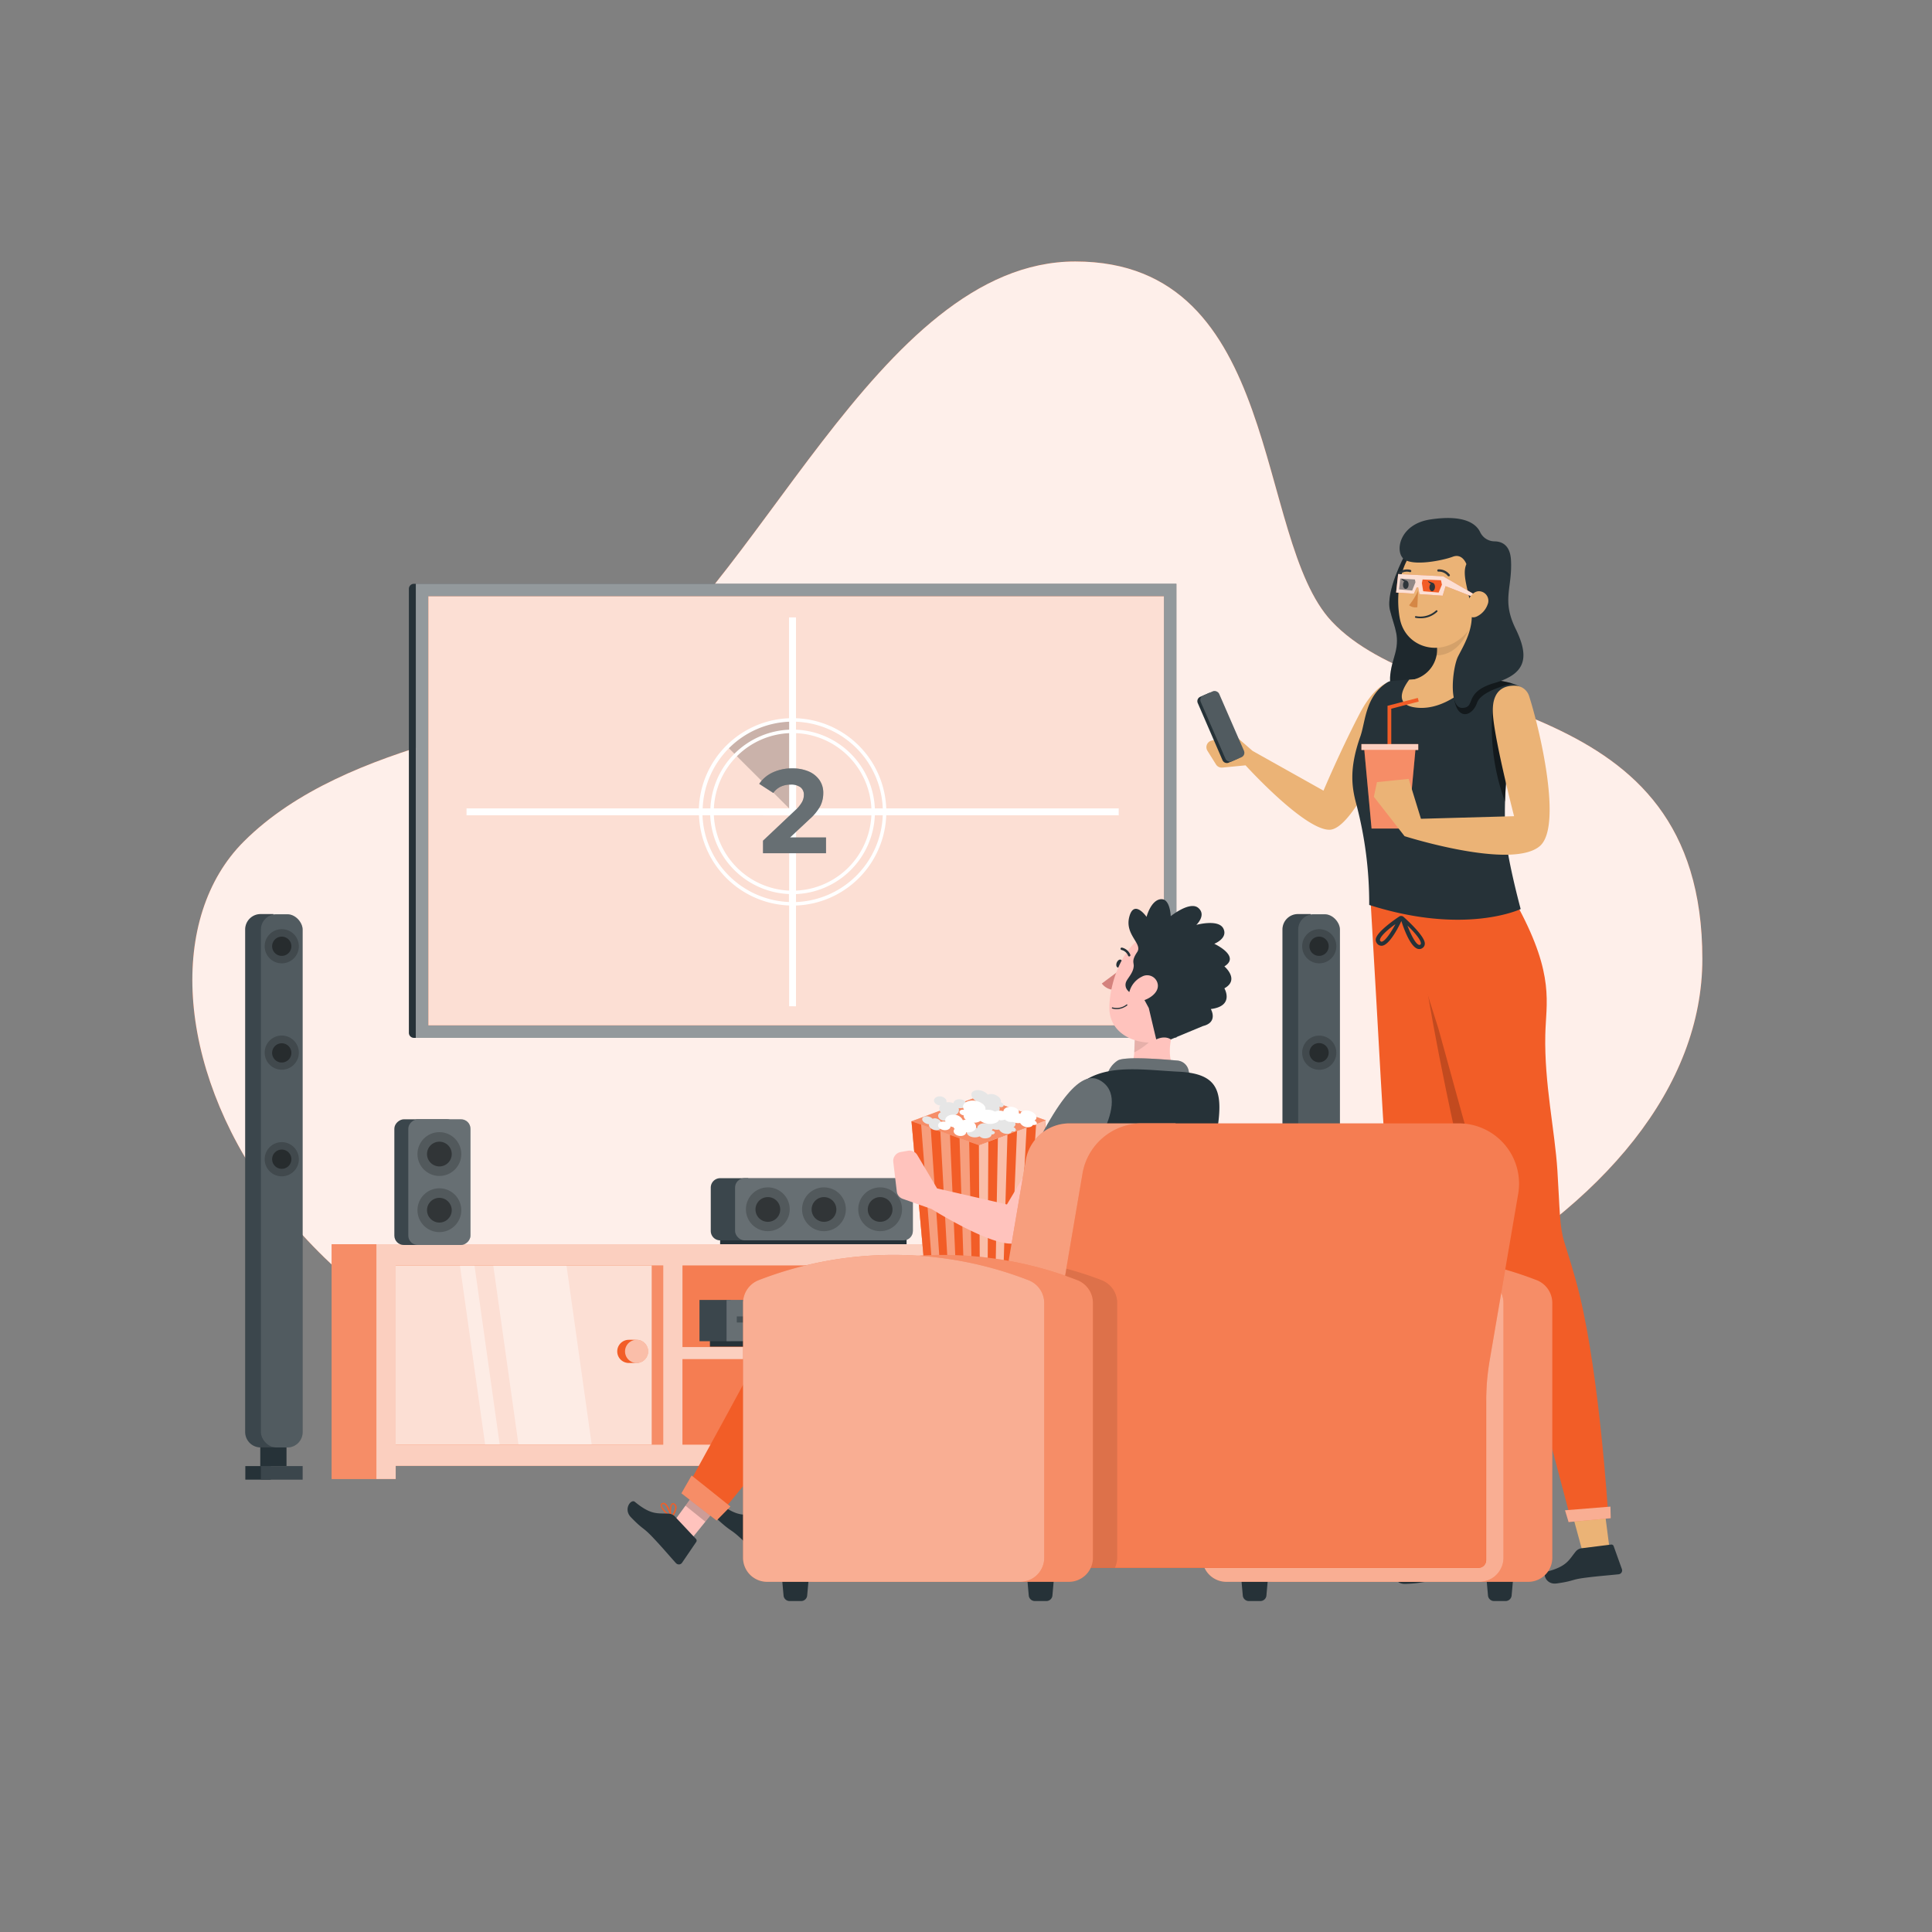 <svg xmlns="http://www.w3.org/2000/svg" viewBox="0 0 500 500"><rect x="0" y="0" width="500" height="500" fill="#808080" stroke="none"/><g id="freepik--background-simple--inject-9"><path d="M210.13,370.61c130,0,230.44-56.62,230.44-122.44,0-70.16-70.83-60.59-95.94-87.38-20.11-21.45-12.55-93.12-66.35-93.12-51.4,0-83,87.6-121.06,110.34-17.09,10.21-67.23,12.88-94.15,39.8C24.07,256.81,70.25,370.61,210.13,370.61Z" style="fill:#F25D27"></path><path d="M210.13,370.61c130,0,230.44-56.62,230.44-122.44,0-70.16-70.83-60.59-95.94-87.38-20.11-21.45-12.55-93.12-66.35-93.12-51.4,0-83,87.6-121.06,110.34-17.09,10.21-67.23,12.88-94.15,39.8C24.07,256.81,70.25,370.61,210.13,370.61Z" style="fill:#fff;opacity:0.9"></path></g><g id="freepik--Tv--inject-9"><path d="M105.81,151.08h.5a1.3,1.3,0,0,1,1.3,1.3V267.29a1.3,1.3,0,0,1-1.3,1.3h-.5a0,0,0,0,1,0,0V151.08A0,0,0,0,1,105.81,151.08Z" transform="translate(213.43 419.68) rotate(180)" style="fill:#263238"></path><rect x="107.62" y="151.08" width="196.83" height="117.51" style="fill:#263238"></rect><rect x="107.62" y="151.08" width="196.83" height="117.51" style="fill:#fff;opacity:0.5"></rect><rect x="110.86" y="154.32" width="190.35" height="111.03" transform="translate(412.07 419.68) rotate(180)" style="fill:#F25D27"></rect><rect x="110.86" y="154.32" width="190.35" height="111.03" transform="translate(412.07 419.68) rotate(180)" style="fill:#fff;opacity:0.8"></rect><path d="M205.13,210.11v-23.8a23.71,23.71,0,0,0-16.83,7Z" style="opacity:0.2"></path><path d="M289.52,209.21H229.36A24.27,24.27,0,0,0,206,185.88V159.79h-1.8v26.09a24.27,24.27,0,0,0-23.33,23.33H120.74V211H180.9a24.28,24.28,0,0,0,23.33,23.34v26.08H206V234.35A24.28,24.28,0,0,0,229.36,211h60.16Zm-61.06,0h-2.05A21.32,21.32,0,0,0,206,188.84v-2.06A23.37,23.37,0,0,1,228.46,209.21Zm-24.23,0H184.75a20.43,20.43,0,0,1,19.48-19.47Zm0,1.8v19.48A20.43,20.43,0,0,1,184.75,211Zm1.8,0h19.48A20.43,20.43,0,0,1,206,230.49Zm0-1.8V189.74a20.43,20.43,0,0,1,19.48,19.47Zm-1.8-22.43v2.06a21.32,21.32,0,0,0-20.38,20.37h-2A23.37,23.37,0,0,1,204.23,186.78ZM181.8,211h2a21.33,21.33,0,0,0,20.38,20.38v2.06A23.38,23.38,0,0,1,181.8,211ZM206,233.45v-2.06A21.33,21.33,0,0,0,226.41,211h2.05A23.38,23.38,0,0,1,206,233.45Z" style="fill:#fff"></path><path d="M213.77,216.74v4.07h-16.3v-3.24l8.32-7.85a8.83,8.83,0,0,0,1.79-2.18,3.88,3.88,0,0,0,.46-1.8,2.38,2.38,0,0,0-.88-2,4.08,4.08,0,0,0-2.57-.69,5.93,5.93,0,0,0-2.56.54,4.94,4.94,0,0,0-1.91,1.62l-3.63-2.35a8.53,8.53,0,0,1,3.48-2.94,11.6,11.6,0,0,1,5.08-1.06,10.51,10.51,0,0,1,4.21.78,6.52,6.52,0,0,1,2.8,2.22,5.74,5.74,0,0,1,1,3.38,7.51,7.51,0,0,1-.73,3.29,12.85,12.85,0,0,1-2.87,3.52l-5,4.68Z" style="fill:#263238"></path><g style="opacity:0.3"><path d="M213.77,216.74v4.07h-16.3v-3.24l8.32-7.85a8.83,8.83,0,0,0,1.79-2.18,3.88,3.88,0,0,0,.46-1.8,2.38,2.38,0,0,0-.88-2,4.08,4.08,0,0,0-2.57-.69,5.93,5.93,0,0,0-2.56.54,4.94,4.94,0,0,0-1.91,1.62l-3.63-2.35a8.53,8.53,0,0,1,3.48-2.94,11.6,11.6,0,0,1,5.08-1.06,10.51,10.51,0,0,1,4.21.78,6.52,6.52,0,0,1,2.8,2.22,5.74,5.74,0,0,1,1,3.38,7.51,7.51,0,0,1-.73,3.29,12.85,12.85,0,0,1-2.87,3.52l-5,4.68Z" style="fill:#fff"></path></g><rect x="186.36" y="320.48" width="48.25" height="1.79" transform="translate(420.98 642.75) rotate(180)" style="fill:#263238"></rect><path d="M183.94,304.92h7.26a2.43,2.43,0,0,1,2.43,2.43v11.22A2.43,2.43,0,0,1,191.2,321h-7.26a0,0,0,0,1,0,0V304.92A0,0,0,0,1,183.94,304.92Z" transform="translate(377.58 625.92) rotate(180)" style="fill:#263238"></path><path d="M183.94,304.92h7.26a2.43,2.43,0,0,1,2.43,2.43v11.22A2.43,2.43,0,0,1,191.2,321h-7.26a0,0,0,0,1,0,0V304.92A0,0,0,0,1,183.94,304.92Z" transform="translate(377.58 625.92) rotate(180)" style="fill:#fff;opacity:0.1"></path><rect x="190.24" y="304.92" width="46.02" height="16.09" rx="2.43" transform="translate(426.49 625.92) rotate(180)" style="fill:#263238"></rect><rect x="190.24" y="304.92" width="46.02" height="16.09" rx="2.43" transform="translate(426.49 625.92) rotate(180)" style="fill:#fff;opacity:0.3"></rect><circle cx="213.24" cy="312.96" r="5.67" style="opacity:0.2"></circle><path d="M210.05,313a3.2,3.2,0,1,0,3.19-3.19A3.19,3.19,0,0,0,210.05,313Z" style="opacity:0.4"></path><circle cx="227.78" cy="312.96" r="5.67" style="opacity:0.2"></circle><path d="M224.58,313a3.2,3.2,0,1,0,3.2-3.19A3.2,3.2,0,0,0,224.58,313Z" style="opacity:0.4"></path><circle cx="198.71" cy="312.96" r="5.67" style="opacity:0.2"></circle><path d="M195.52,313a3.2,3.2,0,1,0,3.19-3.19A3.19,3.19,0,0,0,195.52,313Z" style="opacity:0.4"></path><rect x="101.92" y="326.82" width="68.44" height="48.5" transform="translate(272.27 702.14) rotate(180)" style="fill:#F25D27"></rect><rect x="101.92" y="326.82" width="68.44" height="48.5" transform="translate(272.27 702.14) rotate(180)" style="fill:#fff;opacity:0.8"></rect><polygon points="153.34 375.32 134.39 375.32 127.56 326.82 146.51 326.82 153.34 375.32" style="fill:#fff;opacity:0.4"></polygon><polygon points="129.53 375.32 125.76 375.32 118.93 326.82 122.7 326.82 129.53 375.32" style="fill:#fff;opacity:0.4"></polygon><rect x="249.44" y="326.82" width="68.44" height="48.5" transform="translate(567.31 702.14) rotate(180)" style="fill:#F25D27"></rect><rect x="249.44" y="326.82" width="68.44" height="48.5" transform="translate(567.31 702.14) rotate(180)" style="fill:#fff;opacity:0.8"></rect><polygon points="300.86 375.32 281.91 375.32 275.08 326.82 294.03 326.82 300.86 375.32" style="fill:#fff;opacity:0.4"></polygon><polygon points="277.06 375.32 273.28 375.32 266.45 326.82 270.22 326.82 277.06 375.32" style="fill:#fff;opacity:0.4"></polygon><rect x="175.34" y="327.13" width="60.9" height="47.89" transform="translate(411.57 702.14) rotate(180)" style="fill:#F25D27"></rect><rect x="175.34" y="327.13" width="60.9" height="47.89" transform="translate(411.57 702.14) rotate(180)" style="fill:#fff;opacity:0.2"></rect><path d="M235.06,324.46h12.25V375H235.06Z" style="fill:#F25D27"></path><path d="M235.06,324.46h12.25V375H235.06Z" style="fill:#fff;opacity:0.4"></path><path d="M85.82,322H98.07v60.78H85.82Z" style="fill:#F25D27"></path><path d="M85.82,322H98.07v60.78H85.82Z" style="fill:#fff;opacity:0.3"></path><path d="M307.32,377.14h13.15v5.64H307.32Z" style="fill:#F25D27"></path><path d="M307.32,377.14h13.15v5.64H307.32Z" style="fill:#fff;opacity:0.3"></path><rect x="316.28" y="327.13" width="3.19" height="47.89" transform="translate(635.75 702.14) rotate(180)" style="fill:#F25D27"></rect><rect x="316.28" y="327.13" width="3.19" height="47.89" transform="translate(635.75 702.14) rotate(180)" style="fill:#fff;opacity:0.3"></rect><rect x="168.67" y="327.13" width="3.19" height="47.89" transform="translate(340.54 702.14) rotate(180)" style="fill:#F25D27"></rect><rect x="168.67" y="327.13" width="3.19" height="47.89" transform="translate(340.54 702.14) rotate(180)" style="fill:#fff;opacity:0.3"></rect><path d="M97.41,322v60.78h5v-3.41H319.45v3.41h5V322Zm153.44,5.5h68.6v46.37h-68.6Zm-5,0v21.11H176.63V327.5Zm-69.23,46.37V351.75h69.23v22.12ZM102.4,327.5h69.24v46.37H102.4Z" style="fill:#F25D27"></path><path d="M97.41,322v60.78h5v-3.41H319.45v3.41h5V322Zm153.44,5.5h68.6v46.37h-68.6Zm-5,0v21.11H176.63V327.5Zm-69.23,46.37V351.75h69.23v22.12ZM102.4,327.5h69.24v46.37H102.4Z" style="fill:#fff;opacity:0.7"></path><path d="M257.73,346.74h2a3,3,0,0,1,0,6h-2a3,3,0,0,1,0-6Z" style="fill:#F25D27"></path><path d="M259.76,346.74a3,3,0,1,0,3,3A3,3,0,0,0,259.76,346.74Z" style="fill:#F25D27"></path><path d="M259.76,346.74a3,3,0,1,0,3,3A3,3,0,0,0,259.76,346.74Z" style="fill:#fff;opacity:0.6"></path><path d="M162.74,346.74h2a3,3,0,0,1,0,6h-2a3,3,0,0,1,0-6Z" style="fill:#F25D27"></path><path d="M164.76,346.74a3,3,0,1,0,3,3A3,3,0,0,0,164.76,346.74Z" style="fill:#fff;opacity:0.6"></path></g><g id="freepik--Speakers--inject-9"><rect x="331.94" y="379.42" width="6.59" height="3.51" style="fill:#263238"></rect><rect x="335.97" y="379.42" width="10.8" height="3.51" style="fill:#263238"></rect><rect x="335.97" y="379.42" width="10.8" height="3.51" style="fill:#fff;opacity:0.1"></rect><rect x="335.81" y="374.34" width="6.79" height="5.07" style="fill:#263238"></rect><path d="M331.94,236.61h3.31a4,4,0,0,1,4,4V370.64a4,4,0,0,1-4,4h-3.31a0,0,0,0,1,0,0v-138A0,0,0,0,1,331.94,236.61Z" transform="translate(671.15 611.2) rotate(180)" style="fill:#263238"></path><path d="M331.94,236.61h3.31a4,4,0,0,1,4,4V370.64a4,4,0,0,1-4,4h-3.31a0,0,0,0,1,0,0v-138A0,0,0,0,1,331.94,236.61Z" transform="translate(671.15 611.2) rotate(180)" style="fill:#fff;opacity:0.1"></path><rect x="335.97" y="236.61" width="10.8" height="137.99" rx="3.96" style="fill:#263238"></rect><rect x="335.97" y="236.61" width="10.8" height="137.99" rx="3.96" style="fill:#fff;opacity:0.2"></rect><path d="M337,244.89a4.42,4.42,0,1,0,4.42-4.42A4.41,4.41,0,0,0,337,244.89Z" style="opacity:0.2"></path><path d="M338.88,244.89a2.49,2.49,0,1,0,2.49-2.49A2.49,2.49,0,0,0,338.88,244.89Z" style="opacity:0.4"></path><path d="M337,272.44a4.42,4.42,0,1,0,4.42-4.42A4.42,4.42,0,0,0,337,272.44Z" style="opacity:0.2"></path><path d="M338.88,272.44a2.49,2.49,0,1,0,2.49-2.49A2.48,2.48,0,0,0,338.88,272.44Z" style="opacity:0.4"></path><circle cx="341.37" cy="299.98" r="4.42" style="opacity:0.2"></circle><path d="M338.88,300a2.49,2.49,0,1,0,2.49-2.49A2.48,2.48,0,0,0,338.88,300Z" style="opacity:0.4"></path><rect x="63.49" y="379.42" width="6.59" height="3.51" style="fill:#263238"></rect><rect x="67.52" y="379.42" width="10.8" height="3.51" style="fill:#263238"></rect><rect x="67.52" y="379.42" width="10.8" height="3.51" style="fill:#fff;opacity:0.1"></rect><rect x="67.36" y="374.34" width="6.79" height="5.07" style="fill:#263238"></rect><path d="M63.49,236.61H66.8a4,4,0,0,1,4,4V370.64a4,4,0,0,1-4,4H63.49a0,0,0,0,1,0,0v-138A0,0,0,0,1,63.49,236.61Z" transform="translate(134.25 611.2) rotate(180)" style="fill:#263238"></path><path d="M63.49,236.61H66.8a4,4,0,0,1,4,4V370.64a4,4,0,0,1-4,4H63.49a0,0,0,0,1,0,0v-138A0,0,0,0,1,63.49,236.61Z" transform="translate(134.25 611.2) rotate(180)" style="fill:#fff;opacity:0.1"></path><rect x="67.52" y="236.61" width="10.8" height="137.99" rx="3.96" style="fill:#263238"></rect><rect x="67.52" y="236.61" width="10.8" height="137.99" rx="3.96" style="fill:#fff;opacity:0.2"></rect><path d="M68.5,244.89a4.42,4.42,0,1,0,4.42-4.42A4.41,4.41,0,0,0,68.5,244.89Z" style="opacity:0.2"></path><path d="M70.43,244.89a2.49,2.49,0,1,0,2.49-2.49A2.5,2.5,0,0,0,70.43,244.89Z" style="opacity:0.4"></path><path d="M68.5,272.44A4.42,4.42,0,1,0,72.92,268,4.42,4.42,0,0,0,68.5,272.44Z" style="opacity:0.2"></path><path d="M70.43,272.44A2.49,2.49,0,1,0,72.92,270,2.49,2.49,0,0,0,70.43,272.44Z" style="opacity:0.4"></path><path d="M68.5,300a4.42,4.42,0,1,0,4.42-4.41A4.42,4.42,0,0,0,68.5,300Z" style="opacity:0.2"></path><path d="M70.43,300a2.49,2.49,0,1,0,2.49-2.49A2.49,2.49,0,0,0,70.43,300Z" style="opacity:0.4"></path><rect x="93.85" y="297.89" width="32.52" height="16.09" rx="2.43" transform="translate(416.04 195.83) rotate(90)" style="fill:#263238"></rect><rect x="93.85" y="297.89" width="32.52" height="16.09" rx="2.43" transform="translate(416.04 195.83) rotate(90)" style="fill:#fff;opacity:0.1"></rect><rect x="97.45" y="297.89" width="32.52" height="16.09" rx="2.43" transform="translate(419.64 192.23) rotate(90)" style="fill:#263238"></rect><rect x="97.45" y="297.89" width="32.52" height="16.09" rx="2.43" transform="translate(419.64 192.23) rotate(90)" style="fill:#fff;opacity:0.3"></rect><circle cx="113.71" cy="313.2" r="5.67" style="opacity:0.2"></circle><circle cx="113.71" cy="313.2" r="3.2" style="opacity:0.4"></circle><circle cx="113.71" cy="298.67" r="5.67" style="opacity:0.2"></circle><path d="M113.71,301.87a3.2,3.2,0,1,0-3.2-3.2A3.21,3.21,0,0,0,113.71,301.87Z" style="opacity:0.4"></path><rect x="281.3" y="297.89" width="32.52" height="16.09" rx="2.43" transform="translate(603.5 8.37) rotate(90)" style="fill:#263238"></rect><rect x="281.3" y="297.89" width="32.52" height="16.09" rx="2.43" transform="translate(603.5 8.37) rotate(90)" style="fill:#fff;opacity:0.1"></rect><rect x="284.9" y="297.89" width="32.52" height="16.09" rx="2.43" transform="translate(607.1 4.77) rotate(90)" style="fill:#263238"></rect><rect x="284.9" y="297.89" width="32.52" height="16.09" rx="2.43" transform="translate(607.1 4.77) rotate(90)" style="fill:#fff;opacity:0.3"></rect><circle cx="301.16" cy="313.2" r="5.67" style="opacity:0.2"></circle><path d="M301.16,316.4a3.2,3.2,0,1,0-3.19-3.2A3.2,3.2,0,0,0,301.16,316.4Z" style="opacity:0.4"></path><circle cx="301.16" cy="298.67" r="5.67" style="opacity:0.2"></circle><path d="M301.16,301.87a3.2,3.2,0,1,0-3.19-3.2A3.2,3.2,0,0,0,301.16,301.87Z" style="opacity:0.4"></path><rect x="183.73" y="346.52" width="53.61" height="1.99" transform="translate(421.07 695.02) rotate(180)" style="fill:#263238"></rect><rect x="181.04" y="336.42" width="8.07" height="10.67" transform="translate(370.14 683.52) rotate(180)" style="fill:#263238"></rect><rect x="181.04" y="336.42" width="8.07" height="10.67" transform="translate(370.14 683.52) rotate(180)" style="fill:#fff;opacity:0.1"></rect><rect x="188.03" y="336.42" width="51.13" height="10.67" transform="translate(427.19 683.52) rotate(180)" style="fill:#263238"></rect><rect x="188.03" y="336.42" width="51.13" height="10.67" transform="translate(427.19 683.52) rotate(180)" style="fill:#fff;opacity:0.3"></rect><rect x="204.66" y="338.82" width="31.38" height="5.3" transform="translate(440.7 682.94) rotate(180)" style="fill:#263238;opacity:0.5"></rect><rect x="200.32" y="340.68" width="3.43" height="1.57" transform="translate(404.07 682.94) rotate(180)" style="fill:#263238;opacity:0.2"></rect><rect x="195.5" y="340.68" width="3.43" height="1.57" transform="translate(394.43 682.94) rotate(180)" style="fill:#fff;opacity:0.2"></rect><rect x="190.68" y="340.68" width="3.43" height="1.57" transform="translate(384.79 682.94) rotate(180)" style="fill:#263238;opacity:0.5"></rect></g><g id="freepik--character-1--inject-9"><path d="M361.82,177.73a1.67,1.67,0,0,0-2.19-1.32c-1.83.63-4.85,2.6-7.94,8.64-5,9.66-9.17,19.57-9.17,19.57l-18.34-10.28-4.59-4-6,1.32a1.75,1.75,0,0,0-1.11,2.63l2.22,3.55a1.74,1.74,0,0,0,1.65.81l6-.58s15.12,16.67,21.69,16.67,16.72-25.39,16.72-25.39S362.52,182.09,361.82,177.73Z" style="fill:#ebb376"></path><polygon points="368.55 380.81 371.33 404.78 378.26 404.78 378.61 380.81 368.55 380.81" style="fill:#ebb376"></polygon><path d="M371.2,401.59l7.57-.11a.61.61,0,0,1,.6.47l1.46,6.14a1,1,0,0,1-.74,1.22l-.21,0c-2.73,0-5.16-.12-8.56-.06-4,.06-3,.52-7.7.66-2.84.08-3.41-3.14-2.2-3.32,5.5-.78,6.05-2.45,8.14-4.45A2.46,2.46,0,0,1,371.2,401.59Z" style="fill:#263238"></path><polygon points="403.9 380.81 409.86 402.66 416.67 401.74 413.97 380.81 403.9 380.81" style="fill:#ebb376"></polygon><path d="M409.45,400.67l7.51-.94a.61.61,0,0,1,.65.4l2.13,5.94a1,1,0,0,1-.61,1.3l-.2.05c-2.72.29-5.14.45-8.52.88-4,.5-2.9.85-7.57,1.5-2.82.39-3.74-2.75-2.56-3.05,5.38-1.38,5.74-3.1,7.61-5.33A2.43,2.43,0,0,1,409.45,400.67Z" style="fill:#263238"></path><path d="M354.74,233.73c4.42,73.94,3.62,84.49,14.9,160.79l9.55-.41c.57-29.95,1.36-43.41.44-52.66-.64-6.36-2.76-10.88-2.78-18.19,0-4.64,1.27-7.8,2.38-18.42,1.25-11.95,2.3-27.47,1.14-39.45,0,0,9.33-12.25,7.43-31Z" style="fill:#F25D27"></path><polygon points="379.95 391.7 379.91 394.78 369.18 395.31 368.6 392.29 379.95 391.7" style="fill:#F25D27"></polygon><polygon points="379.95 391.7 379.91 394.78 369.18 395.31 368.6 392.29 379.95 391.7" style="fill:#fff;opacity:0.5"></polygon><path d="M368.6,251.37l12.26,10.34s.12.91.33,2.47c-.51.79-.82,1.21-.82,1.21,1.16,12,.11,27.5-1.14,39.45C371.4,271.12,368.6,251.37,368.6,251.37Z" style="opacity:0.2"></path><path d="M363.51,143.76s-5,9.32-3.78,14.18,2.71,6.79,1.11,12-2,10.07,2.67,8.83,12.55-8.28,12.55-8.28l1-15v-11l-3.61-2.39-6.55.95Z" style="fill:#263238"></path><path d="M363.51,143.76s-5,9.32-3.78,14.18,2.71,6.79,1.11,12-2,10.07,2.67,8.83,12.55-8.28,12.55-8.28l1-15v-11l-3.61-2.39-6.55.95Z" style="opacity:0.2"></path><path d="M362.12,234.2l10.14,32,16.4,59.48,17.57,66.41,9.92-.71s-2.15-34.63-7.29-56c-1.45-6-3-10.56-4-13.87-1.31-4.19-1.15-8.3-1.81-18.63s-3.4-22.48-3.13-35.05c.18-8.33,2.46-15.26-6.9-32.83Z" style="fill:#F25D27"></path><path d="M394.26,178.4a110.19,110.19,0,0,0-4.71,36.6c.22,6.34,4,20.26,4,20.26s-14.3,6.88-39.2-1.06A100.57,100.57,0,0,0,351,208.06c-1.13-4.23-1.93-9.07,1.06-17.48,1.35-3.82,1.24-10.37,7-14a2.78,2.78,0,0,1,1.18-.38C364.63,175.85,389.9,173.88,394.26,178.4Z" style="fill:#263238"></path><path d="M379,180.06l4.25-3.74.63-.62a34.9,34.9,0,0,1,7.56,1.2c-2.07.48-8.2,2.12-9.19,5-1.18,3.44-5,4.69-5.91-1Z" style="opacity:0.5"></path><polygon points="416.78 389.91 416.85 392.91 405.95 393.91 405.03 390.86 416.78 389.91" style="fill:#F25D27"></polygon><polygon points="416.78 389.91 416.85 392.91 405.95 393.91 405.03 390.86 416.78 389.91" style="fill:#fff;opacity:0.5"></polygon><path d="M367,183.17c-6.48-.49-4-5-2.3-7.28a166.81,166.81,0,0,1,17.42-.29C379.82,178.1,373.83,183.68,367,183.17Z" style="fill:#ebb376"></path><path d="M356.36,244.15a1.41,1.41,0,0,0,1.14.61h.17c1.9-.22,4.19-4.63,5-6.4.55,1.72,2.25,6.56,4.18,7.18a1.42,1.42,0,0,0,.45.08,1.48,1.48,0,0,0,.9-.32,1.34,1.34,0,0,0,.54-1.09c.05-1.77-4-5.58-5.5-6.92a.92.92,0,0,0-1.13-.09c-1.58,1.06-5.73,4-6.06,5.79A1.49,1.49,0,0,0,356.36,244.15Zm7.88-4.62c1.71,1.63,3.51,3.66,3.48,4.65a.32.32,0,0,1-.12.27.41.41,0,0,1-.39.08C366.3,244.23,365.11,241.83,364.24,239.53Zm-7.1,3.64c.18-1,2.14-2.7,4-4-1.17,2.19-2.68,4.44-3.57,4.54-.07,0-.19,0-.35-.19A.35.35,0,0,1,357.14,243.17Z" style="fill:#263238"></path><path d="M310.6,180.34l2.46-1.08,7.42,17L318,197.37a1.23,1.23,0,0,1-1.62-.64L310,182A1.23,1.23,0,0,1,310.6,180.34Z" style="fill:#263238"></path><rect x="313.75" y="178.68" width="5.2" height="18.58" rx="1.24" transform="translate(681.42 234.09) rotate(156.48)" style="fill:#263238"></rect><rect x="313.75" y="178.68" width="5.2" height="18.58" rx="1.24" transform="translate(681.42 234.09) rotate(156.48)" style="fill:#fff;opacity:0.2"></rect><path d="M380.23,174.8l-1.48,1.81-1.09.16-8.85,1.7-1.11-1.7-1.94-.58-.09-.29a8,8,0,0,0,6.22-8.53l9.41-6A31.9,31.9,0,0,0,380.23,174.8Z" style="fill:#ebb376"></path><path d="M371.75,169.62a7.52,7.52,0,0,0,.14-2.25l8.15-5.23.26.3S378,169.55,371.75,169.62Z" style="opacity:0.1"></path><path d="M383.5,150.44c-.79,7.44-1,10.6-4.89,14.26-5.92,5.51-14.88,2.92-16.33-4.6-1.31-6.77.19-17.79,7.62-20.44a10.2,10.2,0,0,1,13.6,10.78Z" style="fill:#ebb376"></path><path d="M367,152.84a16,16,0,0,1-2.33,3.79,2.61,2.61,0,0,0,2.14.51Z" style="fill:#d58745"></path><path d="M375,149.14a.27.27,0,0,0,.14-.07.28.28,0,0,0,0-.41h0a3.49,3.49,0,0,0-2.91-1.31.29.29,0,0,0-.26.33.3.3,0,0,0,.32.26,2.89,2.89,0,0,1,2.4,1.11A.31.31,0,0,0,375,149.14Z" style="fill:#2e353a"></path><path d="M362.14,148.67a.35.35,0,0,0,.14-.06,2.87,2.87,0,0,1,2.57-.56.31.31,0,0,0,.38-.18h0a.32.32,0,0,0-.19-.38,3.52,3.52,0,0,0-3.13.66.28.28,0,0,0-.07.41.29.29,0,0,0,.3.12Z" style="fill:#2e353a"></path><path d="M383.05,137.69a4.16,4.16,0,0,0,3.65,2.41c1.95,0,4.13.93,4.34,4.85.4,7.25-2.47,10.28,1.2,17.77s2.63,11.68-5.5,14.05-4.62,6.35-8.29,6.43-2.55-10.42-1.11-13.3,4.22-7.18,3.42-12.36-2.45-8.84-1.26-11.55c0,0-1-2.87-3.52-1.91s-10.36,2.55-12.71.56-1.06-9,6.87-10.2C378.84,133.12,382,135.5,383.05,137.69Z" style="fill:#263238"></path><polygon points="367.02 152 366.65 152 365.91 153.66 361.31 153.35 361.84 148.56 373.49 149.14 382.14 154.17 382.14 154.83 374.11 151.7 373.36 154.17 367.35 153.76 367.02 152" style="fill:#F25D27"></polygon><polygon points="367.02 152 366.65 152 365.91 153.66 361.31 153.35 361.84 148.56 373.49 149.14 382.14 154.17 382.14 154.83 374.11 151.7 373.36 154.17 367.35 153.76 367.02 152" style="fill:#fff;opacity:0.8"></polygon><polygon points="372.92 150.16 368.17 149.97 367.98 150.9 368.32 153.01 372.32 153.35 373.17 151.31 372.92 150.16" style="fill:#F25D27"></polygon><polygon points="362.4 149.73 366.18 149.97 366.32 150.68 365.47 152.83 362.07 152.53 362.4 149.73" style="fill:#263238;opacity:0.5"></polygon><path d="M371.37,152c-.05.6-.41,1.06-.81,1s-.68-.55-.62-1.16.42-1.06.81-1S371.42,151.39,371.37,152Z" style="fill:#2e353a"></path><path d="M364.53,151.4c0,.6-.42,1.06-.81,1s-.67-.55-.62-1.16.42-1.06.81-1S364.59,150.79,364.53,151.4Z" style="fill:#2e353a"></path><path d="M364.08,150.29l-1.42-.54S363.31,150.94,364.08,150.29Z" style="fill:#2e353a"></path><path d="M370.92,150.89l-1.41-.54S370.16,151.54,370.92,150.89Z" style="fill:#2e353a"></path><path d="M385,156.42a5.44,5.44,0,0,1-2.77,3.11c-1.73.82-2.92-.64-2.71-2.45.19-1.62,1.32-4,3.19-4.07a2.47,2.47,0,0,1,2.48,2.46A2.41,2.41,0,0,1,385,156.42Z" style="fill:#ebb376"></path><path d="M388.48,182.16l1.45,2.46,1.57,4.86a117.53,117.53,0,0,0-2,18,55.77,55.77,0,0,1-3.09-25.33Z" style="opacity:0.5"></path><polygon points="360.06 195.49 359.09 195.49 359.09 182.66 366.93 180.62 367.17 181.56 360.06 183.41 360.06 195.49" style="fill:#F25D27"></polygon><polygon points="364.43 214.42 354.96 214.42 353.01 193.3 366.38 193.3 364.43 214.42" style="fill:#F25D27"></polygon><polygon points="364.43 214.42 354.96 214.42 353.01 193.3 366.38 193.3 364.43 214.42" style="fill:#fff;opacity:0.3"></polygon><rect x="352.34" y="192.57" width="14.7" height="1.52" style="fill:#F25D27"></rect><rect x="352.34" y="192.57" width="14.7" height="1.52" style="fill:#fff;opacity:0.7"></rect><path d="M392.24,177.46a3.84,3.84,0,0,1,3.48,2.66c2.67,8.2,8.76,33.75,2.78,38.85-7.31,6.24-35-2.57-35-2.57l-7.94-10.19.79-3.79,8.21-.85,3.18,10.33,24.1-.67s-4.79-18.61-5.43-25.82C386.15,182.72,386.17,177.23,392.24,177.46Z" style="fill:#ebb376"></path><path d="M367.63,160a5.91,5.91,0,0,1-1.26-.11.22.22,0,0,1-.18-.25h0a.23.23,0,0,1,.25-.18,6,6,0,0,0,5.19-1.45.22.22,0,0,1,.33.3A6.18,6.18,0,0,1,367.63,160Z" style="fill:#263238"></path></g><g id="freepik--character-2--inject-9"><polygon points="253.57 331.95 267.75 328.69 270.62 289.92 253.31 296.36 253.57 331.95" style="fill:#F25D27"></polygon><polygon points="255.59 331.49 255.78 295.44 253.31 296.36 253.57 331.95 255.59 331.49" style="fill:#F25D27"></polygon><polygon points="259.64 330.56 260.73 293.6 258.25 294.52 257.62 331.02 259.64 330.56" style="fill:#F25D27"></polygon><polygon points="263.7 329.63 265.68 291.76 263.2 292.68 261.67 330.09 263.7 329.63" style="fill:#F25D27"></polygon><polygon points="267.75 328.69 270.62 289.92 268.15 290.84 265.72 329.16 267.75 328.69" style="fill:#F25D27"></polygon><g style="opacity:0.6"><polygon points="255.59 331.49 255.78 295.44 253.31 296.36 253.57 331.95 255.59 331.49" style="fill:#fff"></polygon><polygon points="259.64 330.56 260.73 293.6 258.25 294.52 257.62 331.02 259.64 330.56" style="fill:#fff"></polygon><polygon points="263.7 329.63 265.68 291.76 263.2 292.68 261.67 330.09 263.7 329.63" style="fill:#fff"></polygon><polygon points="267.75 328.69 270.62 289.92 268.15 290.84 265.72 329.16 267.75 328.69" style="fill:#fff"></polygon></g><polygon points="239.34 328.9 253.57 331.95 253.31 296.36 235.9 290.18 239.34 328.9" style="fill:#F25D27"></polygon><polygon points="239.34 328.9 253.57 331.95 253.31 296.36 235.9 290.18 239.34 328.9" style="fill:#fff;opacity:0.4"></polygon><polygon points="235.9 290.18 253.22 283.74 270.62 289.92 253.31 296.36 235.9 290.18" style="fill:#F25D27"></polygon><polygon points="235.9 290.18 253.22 283.74 270.62 289.92 253.31 296.36 235.9 290.18" style="fill:#fff;opacity:0.3"></polygon><polygon points="251.53 331.52 250.82 295.48 253.31 296.36 253.57 331.95 251.53 331.52" style="fill:#F25D27"></polygon><polygon points="247.47 330.65 245.85 293.71 248.33 294.59 249.5 331.08 247.47 330.65" style="fill:#F25D27"></polygon><polygon points="243.4 329.77 240.87 291.94 243.36 292.83 245.44 330.21 243.4 329.77" style="fill:#F25D27"></polygon><polygon points="239.34 328.9 235.9 290.18 238.39 291.06 241.37 329.34 239.34 328.9" style="fill:#F25D27"></polygon><path d="M243.49,283.76c.9.14,1.55.76,1.46,1.39a.56.56,0,0,1,0,.12,3.73,3.73,0,0,1,.94,0,3.17,3.17,0,0,1,.89.26v-.13c.1-.63.91-1,1.81-.9s1.55.76,1.46,1.39-.91,1-1.81.9l-.17,0a1.4,1.4,0,0,1,.08.67c-.12.81-1,1.36-2.09,1.41a1.13,1.13,0,0,1,0,.26c-.1.63-.9,1-1.8.9s-1.56-.76-1.46-1.39a1,1,0,0,1,.68-.77,1.48,1.48,0,0,1-.39-1.18,1.29,1.29,0,0,1,.27-.61h-.17c-.91-.14-1.56-.76-1.46-1.39S242.59,283.63,243.49,283.76Z" style="fill:#fff"></path><path d="M243.49,283.76c.9.14,1.55.76,1.46,1.39a.56.56,0,0,1,0,.12,3.73,3.73,0,0,1,.94,0,3.17,3.17,0,0,1,.89.26v-.13c.1-.63.91-1,1.81-.9s1.55.76,1.46,1.39-.91,1-1.81.9l-.17,0a1.4,1.4,0,0,1,.08.67c-.12.81-1,1.36-2.09,1.41a1.13,1.13,0,0,1,0,.26c-.1.63-.9,1-1.8.9s-1.56-.76-1.46-1.39a1,1,0,0,1,.68-.77,1.48,1.48,0,0,1-.39-1.18,1.29,1.29,0,0,1,.27-.61h-.17c-.91-.14-1.56-.76-1.46-1.39S242.59,283.63,243.49,283.76Z" style="opacity:0.1"></path><path d="M262.28,291.71a1,1,0,0,0,.48-.55c.22-.7-.53-1.56-1.67-1.91s-2.24-.05-2.45.65c0,0,0,.07,0,.1a3.07,3.07,0,0,0-.71-.32c-1.14-.35-2.24-.06-2.45.65s.53,1.56,1.67,1.91a3,3,0,0,0,1.43.09,2.17,2.17,0,0,0,1.3,1c.94.29,1.85,0,2-.54.48.14.93,0,1-.27S262.72,291.87,262.28,291.71Z" style="fill:#fff"></path><path d="M262.28,291.71a1,1,0,0,0,.48-.55c.22-.7-.53-1.56-1.67-1.91s-2.24-.05-2.45.65c0,0,0,.07,0,.1a3.07,3.07,0,0,0-.71-.32c-1.14-.35-2.24-.06-2.45.65s.53,1.56,1.67,1.91a3,3,0,0,0,1.43.09,2.17,2.17,0,0,0,1.3,1c.94.29,1.85,0,2-.54.48.14.93,0,1-.27S262.72,291.87,262.28,291.71Z" style="opacity:0.1"></path><path d="M267.72,290a1,1,0,0,0,.48-.55c.21-.71-.53-1.56-1.67-1.91s-2.24-.06-2.45.65c0,0,0,.06,0,.09a3.54,3.54,0,0,0-.71-.31c-1.14-.35-2.24-.06-2.46.64s.54,1.56,1.68,1.91a2.94,2.94,0,0,0,1.42.1,2.19,2.19,0,0,0,1.3,1c.95.29,1.86,0,2-.54.48.15.93,0,1-.26S268.15,290.19,267.72,290Z" style="fill:#fff"></path><path d="M243.34,291.43a.73.73,0,0,1,.06.52c-.16.5-1,.7-1.77.44s-1.35-.88-1.19-1.38l0-.06a2.24,2.24,0,0,1-.55-.11c-.82-.26-1.35-.88-1.19-1.38s1-.71,1.77-.45a2.22,2.22,0,0,1,.89.53,1.56,1.56,0,0,1,1.16,0c.68.22,1.12.74,1,1.16.34.1.56.36.5.57S243.66,291.51,243.34,291.43Z" style="fill:#fff"></path><path d="M243.34,291.43a.73.73,0,0,1,.06.52c-.16.5-1,.7-1.77.44s-1.35-.88-1.19-1.38l0-.06a2.24,2.24,0,0,1-.55-.11c-.82-.26-1.35-.88-1.19-1.38s1-.71,1.77-.45a2.22,2.22,0,0,1,.89.53,1.56,1.56,0,0,1,1.16,0c.68.22,1.12.74,1,1.16.34.1.56.36.5.57S243.66,291.51,243.34,291.43Z" style="opacity:0.1"></path><path d="M256.65,292.61a1,1,0,0,0,.29-.61c0-.68-.86-1.26-2-1.3s-2,.5-2,1.18a.14.14,0,0,0,0,.09,3.38,3.38,0,0,0-.72-.11c-1.1,0-2,.5-2,1.18s.85,1.27,2,1.3a2.8,2.8,0,0,0,1.3-.26,2,2,0,0,0,1.39.53c.92,0,1.68-.41,1.7-1,.45,0,.83-.2.84-.49S257.07,292.64,256.65,292.61Z" style="fill:#fff"></path><path d="M256.65,292.61a1,1,0,0,0,.29-.61c0-.68-.86-1.26-2-1.3s-2,.5-2,1.18a.14.14,0,0,0,0,.09,3.38,3.38,0,0,0-.72-.11c-1.1,0-2,.5-2,1.18s.85,1.27,2,1.3a2.8,2.8,0,0,0,1.3-.26,2,2,0,0,0,1.39.53c.92,0,1.68-.41,1.7-1,.45,0,.83-.2.84-.49S257.07,292.64,256.65,292.61Z" style="opacity:0.1"></path><path d="M258.61,286.44a1.17,1.17,0,0,1,.05.84c-.3.79-1.58,1-2.85.56s-2.07-1.51-1.77-2.3c0,0,0-.06.05-.09a4.22,4.22,0,0,1-.87-.21c-1.27-.48-2.06-1.51-1.77-2.3s1.58-1.05,2.85-.57a3.53,3.53,0,0,1,1.36.91,2.53,2.53,0,0,1,1.85.05c1.06.4,1.72,1.25,1.47,1.91.53.2.86.62.73.95S259.11,286.61,258.61,286.44Z" style="fill:#fff"></path><path d="M258.61,286.44a1.17,1.17,0,0,1,.05.84c-.3.79-1.58,1-2.85.56s-2.07-1.51-1.77-2.3c0,0,0-.06.05-.09a4.22,4.22,0,0,1-.87-.21c-1.27-.48-2.06-1.51-1.77-2.3s1.58-1.05,2.85-.57a3.53,3.53,0,0,1,1.36.91,2.53,2.53,0,0,1,1.85.05c1.06.4,1.72,1.25,1.47,1.91.53.2.86.62.73.95S259.11,286.61,258.61,286.44Z" style="opacity:0.1"></path><path d="M249.5,287.19a1.34,1.34,0,0,1-.26-.95c.15-1,1.57-1.6,3.16-1.36s2.78,1.24,2.63,2.23c0,.05,0,.08,0,.12a4.79,4.79,0,0,1,1.06,0c1.6.24,2.77,1.24,2.62,2.23s-1.56,1.6-3.16,1.36a4.13,4.13,0,0,1-1.81-.72,3,3,0,0,1-2.15.4c-1.33-.2-2.3-1-2.18-1.85-.66-.1-1.15-.52-1.09-.93S248.88,287.13,249.5,287.19Z" style="fill:#fff"></path><path d="M263.35,288.46a1,1,0,0,0,.33-.59c.06-.69-.78-1.32-1.88-1.42s-2,.38-2.11,1.06c0,0,0,.06,0,.09a3.08,3.08,0,0,0-.71-.15c-1.1-.1-2,.38-2.1,1.06s.78,1.31,1.88,1.41a2.77,2.77,0,0,0,1.32-.19,2,2,0,0,0,1.36.62c.91.08,1.69-.31,1.75-.88.45,0,.84-.16.87-.44S263.77,288.52,263.35,288.46Z" style="fill:#fff"></path><path d="M244.55,290.27l.13,0a1.09,1.09,0,0,1-.05-.51c.13-.88,1.27-1.43,2.55-1.24a2.43,2.43,0,0,1,2,1.39,3.29,3.29,0,0,1,1.34-.08c1.28.2,2.21,1.07,2.08,1.95s-1.28,1.43-2.56,1.24h0v.08c-.09.61-.89,1-1.78.87s-1.54-.74-1.44-1.35a.81.81,0,0,1,.25-.47.86.86,0,0,1-.31-.44h-.06a3.15,3.15,0,0,1-.7-.2v.09c-.09.61-.89,1-1.78.86s-1.54-.73-1.44-1.35S243.66,290.13,244.55,290.27Z" style="fill:#fff"></path><path d="M311.29,339.61s-24.65-5.2-33.12-7.2c-12.88-3-46.81-7.83-53.88,6.31s-24.22,45.7-24.22,45.7l7.78,7.28s21-25.23,28.28-42.14c.24-.55,1.1-2.15,1.1-2.15s57.21,18.86,67.16,10.12A20.82,20.82,0,0,0,311.29,339.61Z" style="fill:#F25D27"></path><path d="M311.29,339.61s-24.65-5.2-33.12-7.2c-12.88-3-46.81-7.83-53.88,6.31s-24.22,45.7-24.22,45.7l7.78,7.28s21-25.23,28.28-42.14c.24-.55,1.1-2.15,1.1-2.15s57.21,18.86,67.16,10.12A20.82,20.82,0,0,0,311.29,339.61Z" style="opacity:0.1"></path><polygon points="207.54 390.84 201.57 398.25 197.12 393.74 201.8 386.48 207.54 390.84" style="fill:#ffc3bd"></polygon><polygon points="199.44 390.14 204.7 394.36 207.04 391.46 201.5 386.95 199.44 390.14" style="opacity:0.2"></polygon><path d="M194.49,391.55c-.64-.61-1.19-1.36-1.14-1.84a.64.64,0,0,1,.51-.52.89.89,0,0,1,.66.08c1.08.58,1.9,3.32,1.94,3.44a.16.16,0,0,1-.07.18.18.18,0,0,1-.19,0A12.38,12.38,0,0,1,194.49,391.55Zm.13-1.78a1,1,0,0,0-.26-.2.44.44,0,0,0-.4-.05c-.24.06-.27.17-.28.24-.08.56,1.21,1.81,2.28,2.6A7.71,7.71,0,0,0,194.62,389.77Z" style="fill:#F25D27"></path><path d="M196.18,392.88a.07.07,0,0,1,0-.06c-.36-.85-.53-3.15.13-3.62.14-.13.41-.2.78.09a1.23,1.23,0,0,1,.48.85,4.8,4.8,0,0,1-1.1,2.75.17.17,0,0,1-.16.06A.16.16,0,0,1,196.18,392.88Zm.73-3.28-.07-.08c-.23-.19-.33-.11-.37-.09-.36.32-.38,2-.11,2.95a3.93,3.93,0,0,0,.82-2.23.88.88,0,0,0-.27-.55Z" style="fill:#F25D27"></path><path d="M197.41,392.68,203,398a.63.63,0,0,1,.1.78l-3.33,5.53a1,1,0,0,1-1.42.37l-.18-.14c-2-2-3.68-3.78-6.21-6.18-3-2.83-2.56-1.75-6.1-5-2.14-2-.24-4.74.76-4,4.58,3.38,6.18,2.55,9.15,2.58A2.54,2.54,0,0,1,197.41,392.68Z" style="fill:#263238"></path><polygon points="211.15 388.96 207.78 392.78 198.22 386.18 200.6 381.43 211.15 388.96" style="fill:#F25D27"></polygon><polygon points="211.15 388.96 207.78 392.78 198.22 386.18 200.6 381.43 211.15 388.96" style="fill:#fff;opacity:0.3"></polygon><path d="M296,339.65s-26.3-5.76-35.32-8c-13.75-3.34-49.89-8.86-57.14,5.48s-24.92,46.29-24.92,46.29l8.4,7.59s21.83-25.43,29.29-42.58c.25-.56,1.13-2.18,1.13-2.18S278.59,366.6,289,357.85A20.23,20.23,0,0,0,296,339.65Z" style="fill:#F25D27"></path><polygon points="184.68 391.19 178.95 398.25 174.56 393.57 179.41 386.89 184.68 391.19" style="fill:#ffc3bd"></polygon><polygon points="177.39 389.67 182.55 393.82 184.68 391.19 179.41 386.89 177.39 389.67" style="opacity:0.2"></polygon><polygon points="189.02 389.88 185.45 393.51 176.35 386.47 178.99 381.86 189.02 389.88" style="fill:#F25D27"></polygon><polygon points="189.02 389.88 185.45 393.51 176.35 386.47 178.99 381.86 189.02 389.88" style="fill:#fff;opacity:0.3"></polygon><path d="M289,249.12c-.22.56-.11,1.12.26,1.27s.87-.21,1.07-.75.11-1.13-.26-1.27S289.23,248.56,289,249.12Z" style="fill:#263238"></path><path d="M289.56,251.24l-4.41,3.29a4.1,4.1,0,0,0,3.32,1.65Z" style="fill:#d4827d"></path><path d="M305.78,278.28s-5-2-2.17-11.5c0,0-4.13-3.56-8-1.65s.06,10.17-4.57,11.81S305.78,278.28,305.78,278.28Z" style="fill:#ffc3bd"></path><path d="M297.31,269.8a18.56,18.56,0,0,1-3.8,2.57c.08-1.31.05-2.71.21-3.94Z" style="opacity:0.1"></path><path d="M311.46,255.38c-2.58,7.54-3.52,10.8-8.48,13.66-7,2.38-16.17-.51-15.88-8.67.25-7.35,4.43-18.42,12.8-19.45A10.88,10.88,0,0,1,312,250.41,10.76,10.76,0,0,1,311.46,255.38Z" style="fill:#ffc3bd"></path><path d="M292.18,247.52a.32.32,0,0,1-.23-.19,2.46,2.46,0,0,0-1.69-1.48.32.32,0,0,1-.26-.36.31.31,0,0,1,.36-.25,3.08,3.08,0,0,1,2.17,1.84.32.32,0,0,1-.17.42h0A.35.35,0,0,1,292.18,247.52Z" style="fill:#263238"></path><path d="M308,279l-.39-1.93a3.23,3.23,0,0,0-2.88-2.59c-4.49-.41-13.81-1.11-15.48,0a6.54,6.54,0,0,0-2.71,3.69Z" style="fill:#263238"></path><g style="opacity:0.3"><path d="M308,279l-.39-1.93a3.23,3.23,0,0,0-2.88-2.59c-4.49-.41-13.81-1.11-15.48,0a6.54,6.54,0,0,0-2.71,3.69Z" style="fill:#fff"></path></g><path d="M311.82,340.46s-1.1-26.79,2-41.65S317,277.93,305,277.35s-24.47-3.3-30.52,9.92c-4.51,9.84-5.07,34.38-5.06,46.26a6.69,6.69,0,0,0,6.66,6.7Z" style="fill:#263238"></path><path d="M172,391.33c-.61-.64-1.12-1.42-1-1.89a.64.64,0,0,1,.54-.49.82.82,0,0,1,.65.12c1,.64,1.72,3.41,1.75,3.54a.17.17,0,0,1-.08.17.17.17,0,0,1-.19,0A11.82,11.82,0,0,1,172,391.33Zm.23-1.77a1,1,0,0,0-.25-.2.44.44,0,0,0-.4-.08c-.24.05-.28.15-.29.23-.11.55,1.11,1.87,2.13,2.72A7.73,7.73,0,0,0,172.19,389.56Z" style="fill:#F25D27"></path><path d="M173.57,392.76a.09.09,0,0,1,0-.06c-.31-.87-.35-3.17.33-3.61.16-.12.43-.17.78.13a1.3,1.3,0,0,1,.43.88,4.81,4.81,0,0,1-1.25,2.69.18.18,0,0,1-.16,0A.18.18,0,0,1,173.57,392.76Zm.91-3.24-.06-.07c-.22-.21-.33-.14-.37-.12-.38.3-.49,1.94-.27,2.94a4,4,0,0,0,.95-2.18.9.9,0,0,0-.25-.57Z" style="fill:#F25D27"></path><path d="M174.81,392.63l5.31,5.65a.62.62,0,0,1,.06.78l-3.64,5.34a1,1,0,0,1-1.44.28,1.07,1.07,0,0,1-.16-.14c-1.88-2.07-3.47-4-5.86-6.52-2.81-3-2.46-1.9-5.81-5.37-2-2.09,0-4.74,1-4,4.38,3.63,6,2.89,9,3.1A2.47,2.47,0,0,1,174.81,392.63Z" style="fill:#263238"></path><path d="M291,260.65a4.27,4.27,0,0,0,.73-.46.16.16,0,0,0,0-.21h0a.15.15,0,0,0-.21,0,4.06,4.06,0,0,1-3.57.74.16.16,0,0,0-.2.09.14.14,0,0,0,.09.19A4.15,4.15,0,0,0,291,260.65Z" style="fill:#263238"></path><path d="M294.31,255.35l-2.08,1.39-.39-.42a2.11,2.11,0,0,1-.36-2.32c.47-1,1.88-2.34,1.93-4.07,0-.91-.56-1.37.9-3.55s-3.27-4.43-2.05-9.1,4.47,0,4.47,0,1.07-4.22,3.6-4.56,2.65,4.39,2.65,4.39,4.95-4,7.14-2.14-.51,4.39-.51,4.39,5.74-1.58,7,.95-2.35,3.94-2.35,3.94,6.92,3.21,2.61,5.85c0,0,4.06,3.44,0,5.68,0,0,2.7,4.58-3.51,5.36,0,0,2,3.4-2,4.39L303,269s-1.36-1.12-3.77,0l-1.93-8.14Z" style="fill:#263238"></path><path d="M295.52,252.76a6.07,6.07,0,0,0-3.11,3.52c-.69,2.05,1.12,3.2,3.11,2.74,1.8-.42,4.31-2,4.13-4.11A2.77,2.77,0,0,0,295.52,252.76Z" style="fill:#ffc3bd"></path><path d="M270.33,295.4l-9.74,16.31-18.07-4.15-5.13-8.65a2.34,2.34,0,0,0-2.41-1.1l-1.9.34a2.33,2.33,0,0,0-1.9,2.56l.91,7.63a2.32,2.32,0,0,0,1.51,1.91l7.49,2.64s16.8,10.58,22,8.75,15.77-20.95,15.77-20.95Z" style="fill:#ffc3bd"></path><path d="M285.37,280.05c-2.4-1.77-7.18-3.56-17,16l10.79,6.82S293.18,285.82,285.37,280.05Z" style="fill:#263238"></path><path d="M285.37,280.05c-2.4-1.77-7.18-3.56-17,16l10.79,6.82S293.18,285.82,285.37,280.05Z" style="fill:#fff;opacity:0.3"></path><path d="M326.22,414.35h-3.06a1.57,1.57,0,0,1-1.53-1.47l-.73-8.13h7.58l-.73,8.13A1.57,1.57,0,0,1,326.22,414.35Z" style="fill:#263238"></path><path d="M389.68,414.35h-3.06a1.57,1.57,0,0,1-1.53-1.47l-.73-8.13h7.58l-.73,8.13A1.57,1.57,0,0,1,389.68,414.35Z" style="fill:#263238"></path><path d="M323.83,403V337.34a6.37,6.37,0,0,1,3.95-6,96.51,96.51,0,0,1,70,0,6.35,6.35,0,0,1,3.95,6V403a6.23,6.23,0,0,1-6.07,6.37H329.9A6.23,6.23,0,0,1,323.83,403Z" style="fill:#F25D27"></path><g style="opacity:0.3"><path d="M323.83,403V337.34a6.37,6.37,0,0,1,3.95-6,96.51,96.51,0,0,1,70,0,6.35,6.35,0,0,1,3.95,6V403a6.23,6.23,0,0,1-6.07,6.37H329.9A6.23,6.23,0,0,1,323.83,403Z" style="fill:#fff"></path></g><path d="M311.15,403V337.34a6.35,6.35,0,0,1,4-6,96.51,96.51,0,0,1,70,0,6.37,6.37,0,0,1,3.95,6V403a6.23,6.23,0,0,1-6.07,6.37H317.22A6.23,6.23,0,0,1,311.15,403Z" style="fill:#F25D27"></path><g style="opacity:0.5"><path d="M311.15,403V337.34a6.35,6.35,0,0,1,4-6,96.51,96.51,0,0,1,70,0,6.37,6.37,0,0,1,3.95,6V403a6.23,6.23,0,0,1-6.07,6.37H317.22A6.23,6.23,0,0,1,311.15,403Z" style="fill:#fff"></path></g><path d="M304.27,379.5H252l13.46-79.22a11.48,11.48,0,0,1,11.31-9.55h27.47Z" style="fill:#F25D27"></path><path d="M304.27,379.5H252l13.46-79.22a11.48,11.48,0,0,1,11.31-9.55h27.47Z" style="fill:#fff;opacity:0.4"></path><path d="M267.48,356.54H382.56a2.07,2.07,0,0,1,2.07,2.07v45.07a2.07,2.07,0,0,1-2.07,2.07H265.41a0,0,0,0,1,0,0V358.61A2.07,2.07,0,0,1,267.48,356.54Z" transform="translate(650.04 762.28) rotate(180)" style="fill:#F25D27"></path><path d="M377.53,290.73h-82a15.6,15.6,0,0,0-15.38,13l-9,52.82h-3.93a1.86,1.86,0,0,0-1.86,1.86v45.48a1.86,1.86,0,0,0,1.86,1.86h115.5a1.86,1.86,0,0,0,1.86-1.86V363.34a67.83,67.83,0,0,1,.95-11.29L392.9,309A15.6,15.6,0,0,0,377.53,290.73Z" style="fill:#F25D27"></path><path d="M377.53,290.73h-82a15.6,15.6,0,0,0-15.38,13l-9,52.82h-3.93a1.86,1.86,0,0,0-1.86,1.86v45.48a1.86,1.86,0,0,0,1.86,1.86h115.5a1.86,1.86,0,0,0,1.86-1.86V363.34a67.83,67.83,0,0,1,.95-11.29L392.9,309A15.6,15.6,0,0,0,377.53,290.73Z" style="fill:#fff;opacity:0.2"></path><path d="M289.14,403V337.34a6.35,6.35,0,0,0-3.95-6c-3-1.17-6.1-2.17-9.19-3l-4.8,28.2h-3.93a1.86,1.86,0,0,0-1.86,1.86v45.48a1.86,1.86,0,0,0,1.86,1.86h21.28A6.68,6.68,0,0,0,289.14,403Z" style="opacity:0.1"></path><path d="M207.37,414.35h-3.06a1.57,1.57,0,0,1-1.53-1.47l-.73-8.13h7.58l-.73,8.13A1.57,1.57,0,0,1,207.37,414.35Z" style="fill:#263238"></path><path d="M270.84,414.35h-3.07a1.58,1.58,0,0,1-1.53-1.47l-.73-8.13h7.58l-.72,8.13A1.58,1.58,0,0,1,270.84,414.35Z" style="fill:#263238"></path><path d="M205,403V337.34a6.35,6.35,0,0,1,3.95-6,96.48,96.48,0,0,1,69.95,0,6.35,6.35,0,0,1,3.95,6V403a6.23,6.23,0,0,1-6.07,6.37H211.05A6.22,6.22,0,0,1,205,403Z" style="fill:#F25D27"></path><g style="opacity:0.3"><path d="M205,403V337.34a6.35,6.35,0,0,1,3.95-6,96.48,96.48,0,0,1,69.95,0,6.35,6.35,0,0,1,3.95,6V403a6.23,6.23,0,0,1-6.07,6.37H211.05A6.22,6.22,0,0,1,205,403Z" style="fill:#fff"></path></g><path d="M192.3,403V337.34a6.35,6.35,0,0,1,3.95-6,96.51,96.51,0,0,1,70,0,6.35,6.35,0,0,1,4,6V403a6.23,6.23,0,0,1-6.07,6.37H198.37A6.23,6.23,0,0,1,192.3,403Z" style="fill:#F25D27"></path><g style="opacity:0.5"><path d="M192.3,403V337.34a6.35,6.35,0,0,1,3.95-6,96.51,96.51,0,0,1,70,0,6.35,6.35,0,0,1,4,6V403a6.23,6.23,0,0,1-6.07,6.37H198.37A6.23,6.23,0,0,1,192.3,403Z" style="fill:#fff"></path></g></g></svg>